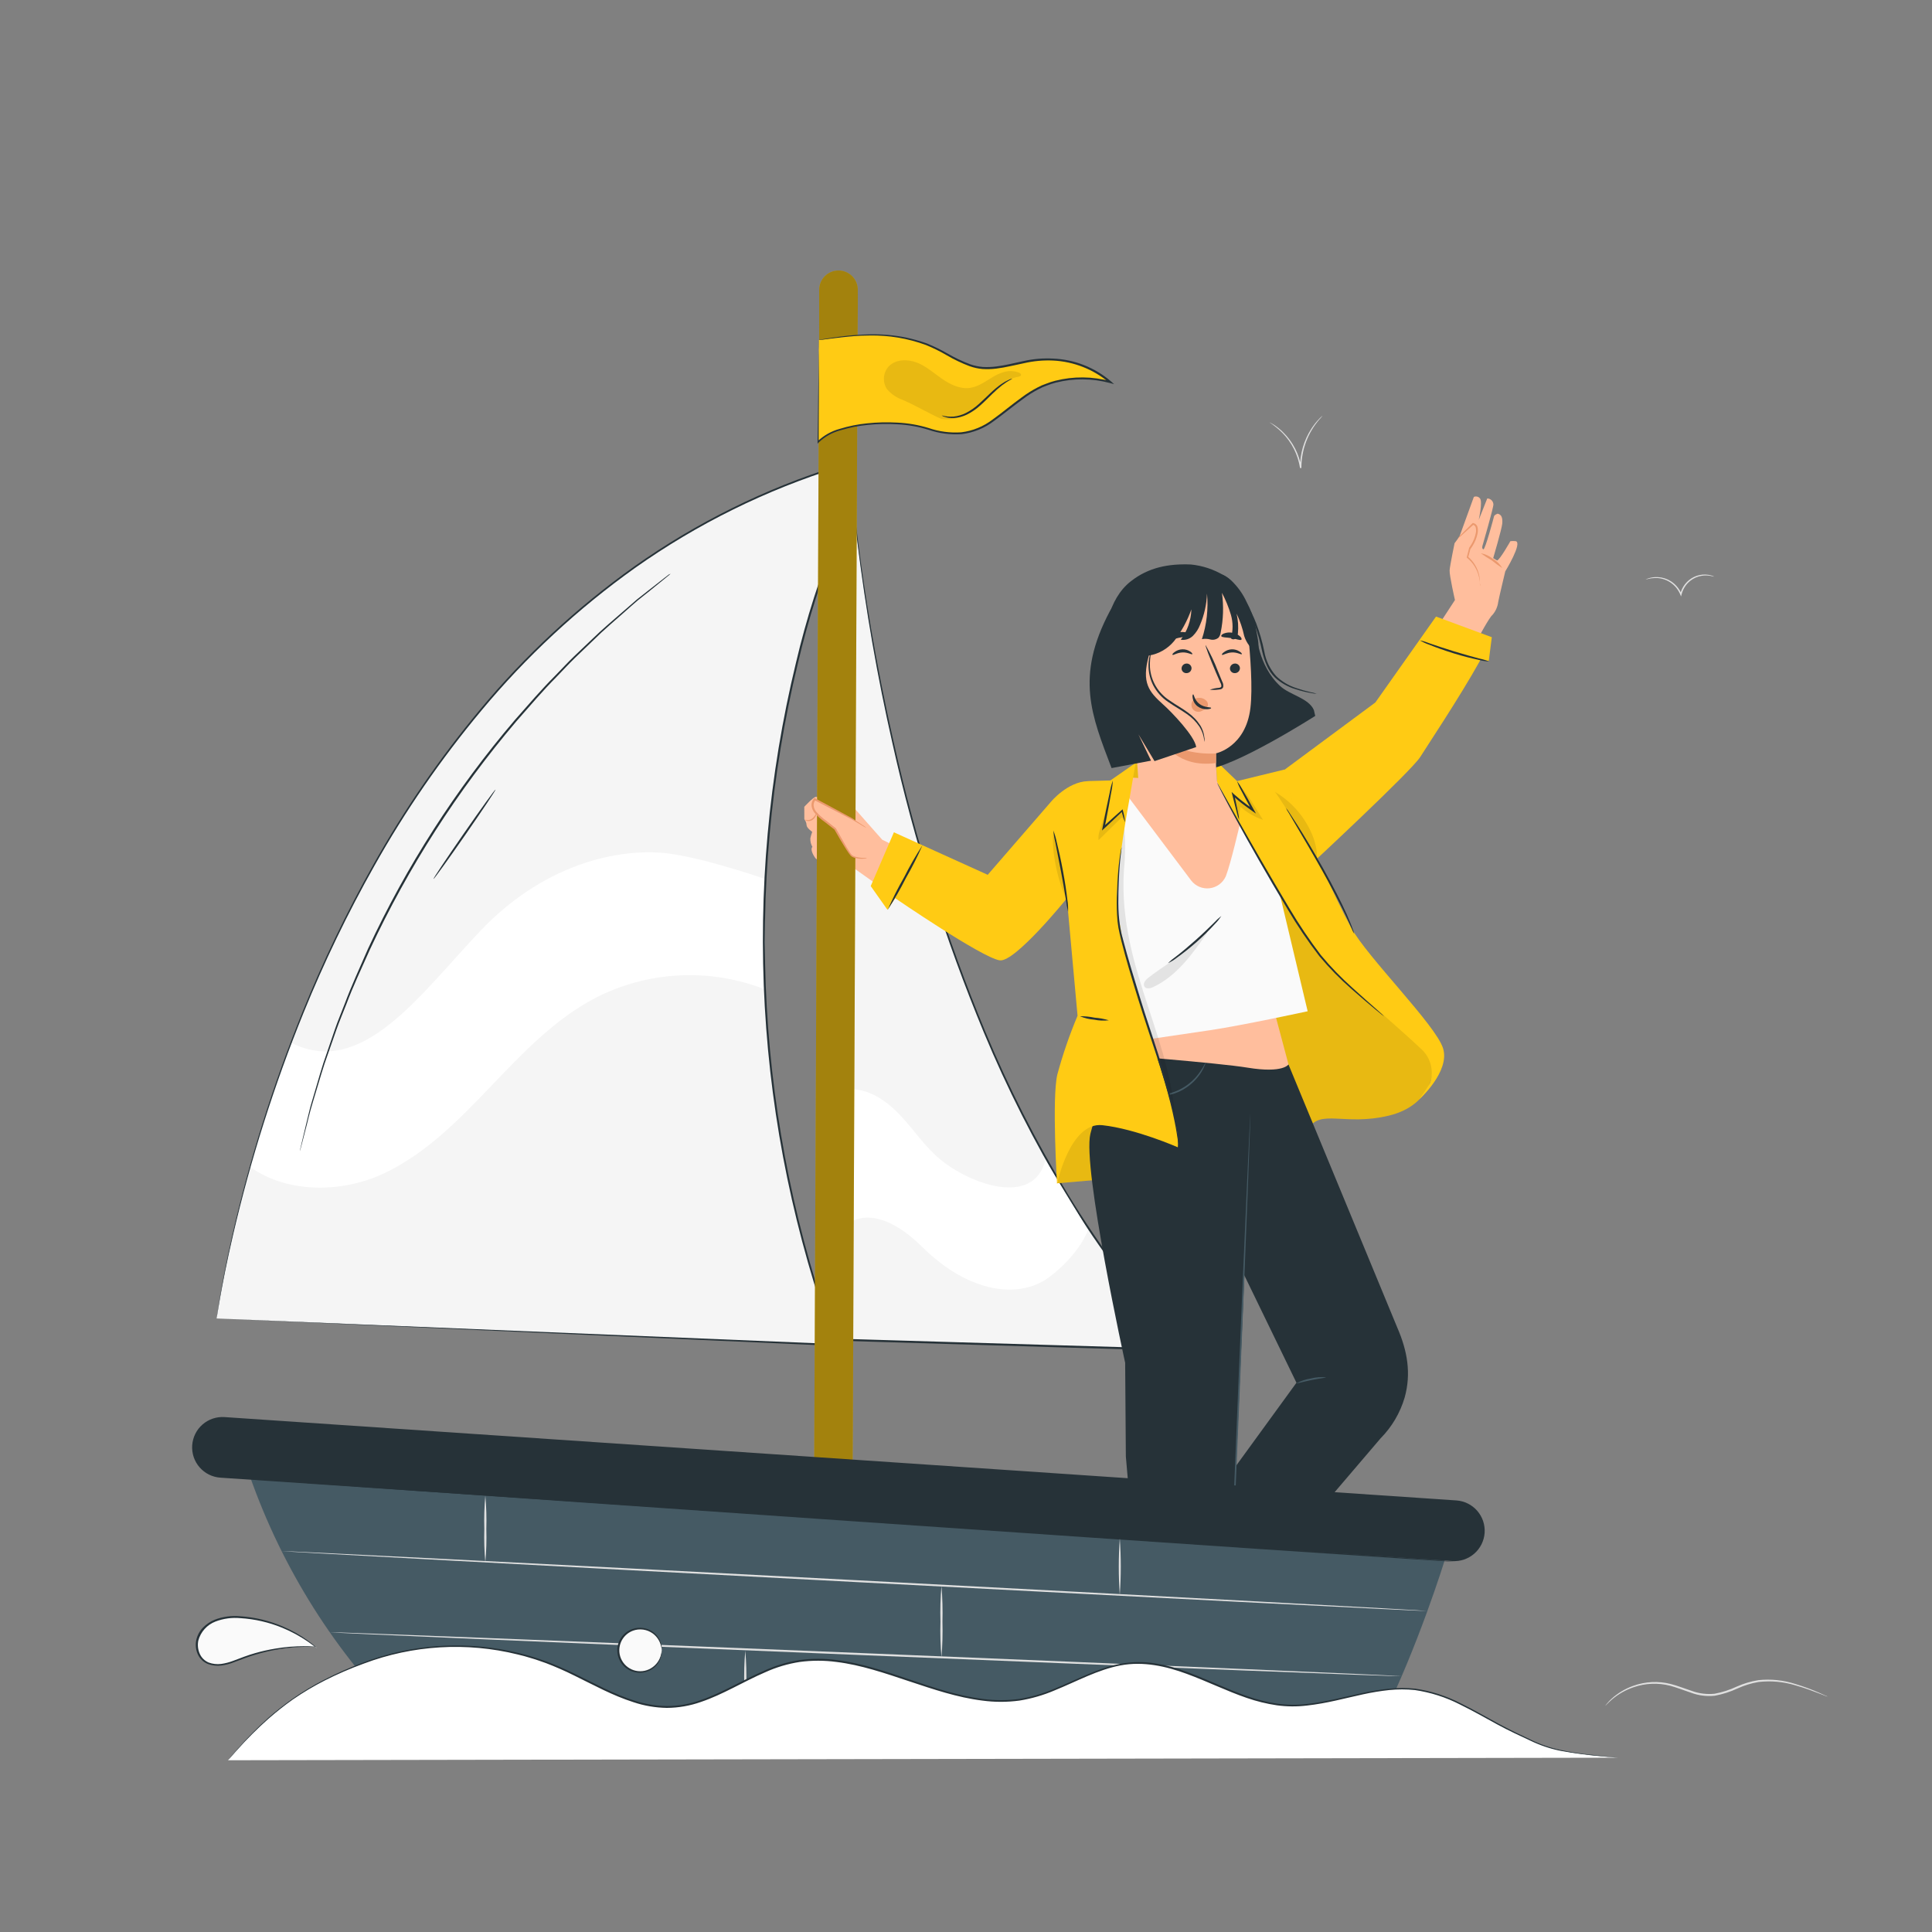 <svg width="188" height="188" viewBox="0 0 188 188" fill="none" xmlns="http://www.w3.org/2000/svg">
<rect x="0" y="0" width="188" height="188" fill="#808080" stroke="none"/>
<path d="M177.848 165.094C177.772 165.079 177.697 165.055 177.626 165.023L177.002 164.782C176.461 164.575 175.679 164.267 174.682 163.989C173.527 163.64 172.312 163.533 171.114 163.673C170.413 163.792 169.731 164.002 169.084 164.297C168.377 164.627 167.632 164.866 166.865 165.008C166.081 165.092 165.288 164.991 164.549 164.714C163.835 164.481 163.169 164.207 162.511 164.034C161.342 163.735 160.11 163.786 158.969 164.18C158.197 164.441 157.481 164.845 156.86 165.372C156.424 165.748 156.224 166.004 156.206 165.989C156.248 165.922 156.296 165.859 156.348 165.801C156.491 165.627 156.646 165.464 156.811 165.312C157.425 164.756 158.143 164.326 158.924 164.049C160.089 163.625 161.354 163.56 162.556 163.861C163.233 164.03 163.902 164.305 164.609 164.534C165.321 164.796 166.084 164.892 166.839 164.816C167.589 164.676 168.318 164.441 169.008 164.117C169.672 163.82 170.371 163.612 171.088 163.496C172.311 163.363 173.549 163.491 174.72 163.872C175.507 164.11 176.279 164.395 177.032 164.726L177.641 165C177.714 165.022 177.784 165.053 177.848 165.094Z" fill="#E0E0E0"/>
<path d="M166.812 56.118C166.812 56.118 166.7 56.088 166.493 56.047C166.205 55.989 165.91 55.981 165.62 56.024C165.193 56.085 164.789 56.262 164.455 56.535C164.047 56.872 163.758 57.331 163.631 57.844L163.579 58.039L163.504 57.855C163.324 57.411 163.024 57.025 162.637 56.742C162.251 56.458 161.793 56.288 161.315 56.25C160.915 56.229 160.514 56.28 160.131 56.4C160.224 56.342 160.326 56.297 160.432 56.268C160.719 56.18 161.019 56.143 161.319 56.159C161.769 56.178 162.206 56.316 162.586 56.558C163.054 56.857 163.417 57.293 163.628 57.806H163.504C163.634 57.264 163.941 56.782 164.376 56.434C164.671 56.198 165.017 56.035 165.387 55.958C165.757 55.88 166.139 55.892 166.504 55.99C166.614 56.013 166.718 56.057 166.812 56.118Z" fill="#E0E0E0"/>
<path d="M128.69 40.465C128.601 40.583 128.504 40.695 128.4 40.8C127.266 42.102 126.639 43.769 126.637 45.496V45.545H126.505C126.306 44.249 125.703 43.05 124.783 42.116C124.398 41.736 123.977 41.394 123.527 41.093C123.563 41.105 123.597 41.121 123.629 41.142C123.726 41.191 123.82 41.245 123.911 41.304C124.251 41.519 124.566 41.772 124.851 42.056C125.807 42.991 126.434 44.212 126.637 45.534H126.505V45.496C126.497 44.151 126.882 42.834 127.614 41.706C127.833 41.366 128.085 41.049 128.366 40.758C128.464 40.653 128.551 40.582 128.603 40.529C128.656 40.476 128.686 40.461 128.69 40.465Z" fill="#E0E0E0"/>
<path d="M82.746 45.695C82.746 45.695 85.991 100.719 115.316 131.371L81.318 130.352L82.746 45.695Z" fill="#F5F5F5"/>
<path d="M82.746 45.695C82.746 46.639 82.175 82.081 81.412 130.355L81.321 130.258L102.61 130.893L115.315 131.269L115.244 131.435C110.877 126.776 107.012 121.672 103.712 116.207C100.662 111.165 97.995 105.901 95.733 100.46C91.948 91.337 88.967 81.901 86.826 72.26C85.373 65.843 84.244 59.358 83.442 52.828C83.164 50.527 82.991 48.741 82.889 47.534C82.837 46.928 82.806 46.466 82.788 46.154C82.788 46.004 82.788 45.887 82.765 45.808V45.688C82.765 45.808 82.825 46.353 82.931 47.53C83.036 48.707 83.224 50.538 83.513 52.821C84.104 57.411 85.108 64.07 86.969 72.23C89.12 81.857 92.101 91.28 95.88 100.392C98.146 105.822 100.814 111.076 103.863 116.109C107.157 121.561 111.014 126.652 115.372 131.299L115.534 131.468H115.3L102.595 131.092L81.302 130.453H81.216V130.359C82.092 82.081 82.72 46.624 82.746 45.695Z" fill="#263238"/>
<path d="M101.727 112.886C100.572 117.485 94.383 115.229 91.454 112.789C90.018 111.589 88.969 109.999 87.694 108.626C86.42 107.254 84.784 106.04 82.912 105.994L82.739 118.959C82.739 118.959 85.262 116.902 89.766 121.362C94.271 125.821 99.219 126.49 102.174 124.219C105.13 121.948 105.874 119.685 105.874 119.685L101.727 112.886Z" fill="white"/>
<path d="M21.075 128.299C21.075 128.299 29.832 61.495 81.569 45.38L81.528 51.993C81.528 51.993 65.469 87.68 81.317 130.871L21.075 128.299Z" fill="#F5F5F5"/>
<path d="M48.222 76.828C48.267 76.858 46.947 78.832 45.278 81.239C43.608 83.645 42.221 85.57 42.176 85.54C42.131 85.51 43.451 83.532 45.12 81.126C46.789 78.719 48.177 76.798 48.222 76.828Z" fill="#263238"/>
<path d="M24.335 113.552C27.986 116.161 33.317 116.094 37.374 114.176C41.431 112.259 44.65 108.972 47.748 105.727C50.846 102.483 54.001 99.151 57.987 97.079C60.471 95.814 63.191 95.079 65.975 94.922C68.758 94.765 71.544 95.188 74.155 96.166L74.425 96.297C74.425 96.297 74.425 86.811 74.486 85.544C74.486 85.544 68.977 83.615 65.259 83.081C61.074 82.479 53.437 83.532 46.725 90.601C40.849 96.797 35.197 104.998 28.302 101.452C26.843 105.686 25.497 109.736 24.335 113.552Z" fill="white"/>
<path d="M21.075 128.299L81.321 130.788L81.239 130.897C73.437 109.621 72.121 86.509 77.456 64.484C78.46 60.21 79.796 56.021 81.453 51.956V51.993C81.468 49.757 81.482 47.553 81.494 45.38L81.622 45.47C74.537 47.678 67.843 50.986 61.784 55.272C56.222 59.236 51.196 63.904 46.831 69.158C42.909 73.859 39.428 78.912 36.431 84.25C33.833 88.862 31.533 93.634 29.542 98.538C26.683 105.569 24.384 112.814 22.669 120.207C22.064 122.805 21.676 124.836 21.428 126.223C21.312 126.911 21.221 127.434 21.161 127.791C21.101 128.148 21.075 128.321 21.075 128.321C21.075 128.321 21.093 128.141 21.142 127.787C21.191 127.434 21.274 126.908 21.39 126.219C21.627 124.84 22.007 122.809 22.601 120.203C24.291 112.798 26.571 105.541 29.422 98.501C31.408 93.589 33.705 88.809 36.299 84.19C39.295 78.839 42.776 73.774 46.699 69.06C51.073 63.798 56.108 59.122 61.679 55.148C67.744 50.852 74.446 47.534 81.539 45.316L81.667 45.278V45.41C81.652 47.583 81.638 49.789 81.626 52.027V52.046C79.974 56.1 78.643 60.278 77.644 64.54C72.32 86.531 73.629 109.605 81.404 130.852L81.445 130.968H81.321L21.075 128.299Z" fill="#263238"/>
<path d="M65.259 55.828L65.127 55.945L64.728 56.272L63.187 57.524L62.059 58.423C61.657 58.761 61.235 59.145 60.773 59.551C59.863 60.367 58.788 61.254 57.697 62.341L55.953 64.014C55.347 64.601 54.761 65.247 54.129 65.894C52.854 67.176 51.599 68.65 50.256 70.18C44.529 76.918 39.731 84.393 35.991 92.406C35.16 94.263 34.34 96.015 33.705 97.711C33.378 98.557 33.032 99.362 32.753 100.151C32.475 100.941 32.212 101.708 31.956 102.434C31.422 103.881 31.061 105.227 30.7 106.393C30.527 106.98 30.355 107.521 30.215 108.029C30.076 108.536 29.967 108.999 29.862 109.42C29.648 110.243 29.486 110.89 29.366 111.337L29.234 111.837C29.2 111.95 29.181 112.007 29.181 112.007C29.181 112.007 29.181 111.946 29.212 111.834C29.242 111.721 29.279 111.544 29.328 111.33C29.437 110.879 29.591 110.232 29.787 109.401C29.888 108.98 30.001 108.514 30.125 108.006C30.249 107.498 30.426 106.953 30.595 106.363C30.949 105.19 31.302 103.84 31.828 102.389C32.077 101.659 32.34 100.885 32.611 100.099C32.881 99.313 33.231 98.501 33.554 97.651C34.186 95.951 34.998 94.192 35.81 92.327C39.54 84.292 44.347 76.802 50.098 70.064C51.452 68.534 52.712 67.056 53.994 65.781C54.629 65.135 55.219 64.484 55.828 63.901L57.581 62.232C58.682 61.153 59.765 60.269 60.683 59.461C61.149 59.062 61.574 58.682 61.98 58.333L63.108 57.445L64.672 56.223L65.078 55.911C65.136 55.88 65.197 55.852 65.259 55.828Z" fill="#263238"/>
<path d="M78.264 78.509C78.264 78.509 79.133 77.561 79.392 77.539C79.652 77.516 82.363 78.328 82.363 78.328C82.676 78.387 82.969 78.525 83.213 78.731C83.457 79.016 85.845 81.709 85.845 81.709L87.559 82.555L85.984 86.533L83.164 84.532C83.164 84.532 79.682 83.908 79.381 83.543C79.08 83.179 78.832 82.592 79.058 82.415C78.907 82.159 78.837 81.863 78.855 81.566C78.903 81.357 78.963 81.151 79.035 80.949C79.035 80.949 78.509 80.573 78.49 80.314C78.485 80.173 78.45 80.034 78.388 79.907L78.268 79.708L78.264 78.509Z" fill="#FFBE9D"/>
<path d="M79.475 79.076C79.475 79.076 79.475 79.171 79.426 79.302C79.363 79.482 79.249 79.64 79.099 79.757C79.022 79.817 78.932 79.859 78.837 79.881C78.741 79.903 78.642 79.905 78.546 79.885C78.4 79.847 78.34 79.768 78.351 79.757C78.362 79.746 78.434 79.787 78.561 79.799C78.728 79.809 78.892 79.758 79.024 79.656C79.154 79.552 79.264 79.424 79.347 79.28C79.415 79.148 79.46 79.069 79.475 79.076Z" fill="#EB996E"/>
<path d="M84.386 80.562L79.336 77.768C79.336 77.768 78.813 78.321 79.531 79.084C80.09 79.641 80.7 80.144 81.351 80.588L82.746 83.081L84.386 80.562Z" fill="#FFBE9D"/>
<path d="M118.406 76.057H122.012L125.223 75.279C125.223 75.279 127.182 84.205 128.111 87.612C129.04 91.018 139.049 102.276 139.357 103.092C139.665 103.908 139.462 107.529 135.127 108.563C130.792 109.597 128.419 107.841 127.284 109.905C126.666 111.048 125.977 112.151 125.219 113.206L102.859 115.146L105.919 98.839L107.047 78.479L110.879 73.734L118.406 76.057Z" fill="#FFCB14"/>
<g opacity="0.3">
<path opacity="0.3" d="M118.406 76.057H122.012L125.223 75.279C125.223 75.279 127.182 84.205 128.111 87.612C129.04 91.018 139.049 102.276 139.357 103.092C139.665 103.908 139.462 107.529 135.127 108.563C130.792 109.597 128.419 107.841 127.284 109.905C126.666 111.048 125.977 112.151 125.219 113.206L102.859 115.146L105.919 98.839L107.047 78.479L110.879 73.734L118.406 76.057Z" fill="black"/>
</g>
<path d="M143.418 48.354L142.015 52.219L141.541 52.862C141.541 52.862 141.094 55.02 141.06 55.494C141.026 55.968 141.579 58.389 141.579 58.389L140.192 60.513L143.884 62.017C143.884 62.017 144.929 60.07 145.215 59.852C145.531 59.493 145.731 59.047 145.79 58.573C145.865 58.145 146.475 55.599 146.475 55.599C146.475 55.599 148.178 52.817 147.494 52.659C147.321 52.639 147.147 52.639 146.975 52.659C146.975 52.659 145.944 54.494 145.678 54.539L145.302 54.309C145.302 54.309 146.132 51.489 146.181 50.959C146.23 50.429 146.132 50.057 145.723 49.985C145.723 49.985 145.414 50.102 145.384 50.237C145.354 50.373 144.516 53.52 144.343 53.456C144.17 53.392 144.256 53.11 144.256 53.11C144.256 53.11 145.365 49.294 145.32 49.072C145.312 48.919 145.245 48.775 145.134 48.669C145.023 48.564 144.876 48.505 144.722 48.504L143.891 50.595C143.891 50.595 144.294 48.827 144.016 48.504C143.947 48.416 143.851 48.353 143.743 48.326C143.634 48.298 143.52 48.308 143.418 48.354Z" fill="#FFBE9D"/>
<path d="M144.034 56.983C144.001 56.983 144.034 56.652 143.914 56.122C143.747 55.409 143.351 54.771 142.786 54.306L142.733 54.268V54.208C142.805 53.93 142.876 53.633 142.955 53.332V53.313C143.027 53.217 143.094 53.116 143.155 53.012C143.372 52.667 143.525 52.284 143.606 51.884C143.645 51.711 143.645 51.531 143.606 51.358C143.592 51.288 143.56 51.223 143.511 51.172C143.462 51.12 143.4 51.083 143.331 51.065L143.395 51.042C142.94 51.459 142.56 51.794 142.29 52.038C142.156 52.171 142.009 52.288 141.85 52.388C141.959 52.234 142.085 52.093 142.226 51.967C142.474 51.711 142.839 51.35 143.279 50.922L143.309 50.895H143.343C143.447 50.914 143.544 50.962 143.622 51.035C143.699 51.108 143.754 51.202 143.779 51.305C143.822 51.506 143.822 51.714 143.779 51.914C143.694 52.333 143.535 52.733 143.309 53.095C143.244 53.206 143.172 53.312 143.094 53.415V53.381C143.015 53.681 142.94 53.975 142.865 54.253L142.831 54.155C143.424 54.65 143.824 55.339 143.959 56.099C143.997 56.315 144.009 56.535 143.997 56.754C144.057 56.904 144.046 56.987 144.034 56.983Z" fill="#EB996E"/>
<path d="M144.094 53.836C144.524 53.915 144.927 54.1 145.268 54.373C145.645 54.594 145.96 54.905 146.185 55.279C145.828 55.047 145.485 54.796 145.155 54.528C144.789 54.316 144.435 54.085 144.094 53.836Z" fill="#EB996E"/>
<path d="M119.696 154.818L115.274 159.33C115.274 159.33 118.376 165.346 117.643 166.252L108.581 157.98L115.184 150.667L119.696 154.818Z" fill="#FFCB14"/>
<g opacity="0.3">
<path opacity="0.3" d="M119.696 154.818L115.274 159.33C115.274 159.33 118.376 165.346 117.643 166.252L108.581 157.98L115.184 150.667L119.696 154.818Z" fill="black"/>
</g>
<path d="M112.83 156.386C112.719 156.332 112.592 156.322 112.474 156.357C112.356 156.391 112.255 156.469 112.191 156.574C112.135 156.684 112.122 156.81 112.156 156.929C112.189 157.047 112.266 157.149 112.371 157.213C112.49 157.269 112.625 157.279 112.75 157.24C112.875 157.202 112.981 157.119 113.048 157.006C113.096 156.887 113.096 156.754 113.048 156.634C112.999 156.515 112.906 156.419 112.789 156.367" fill="#E0E0E0"/>
<g opacity="0.6">
<path opacity="0.6" d="M108.581 157.995L109.277 157.285L117.688 165.47C117.688 165.47 117.932 166.012 117.628 166.256L108.581 157.995Z" fill="white"/>
</g>
<path d="M115.462 159.424C115.421 159.465 115.184 159.285 114.834 159.229C114.484 159.172 114.202 159.251 114.176 159.198C114.15 159.146 114.451 158.946 114.872 159.022C115.293 159.097 115.511 159.386 115.462 159.424Z" fill="#263238"/>
<path d="M116.056 160.68C116.026 160.732 115.767 160.631 115.447 160.68C115.127 160.729 114.902 160.89 114.857 160.849C114.812 160.808 115.015 160.529 115.417 160.473C115.819 160.417 116.094 160.635 116.056 160.68Z" fill="#263238"/>
<path d="M115.56 162.308C115.511 162.282 115.65 162.003 115.985 161.864C116.319 161.725 116.613 161.819 116.598 161.864C116.583 161.909 116.338 161.932 116.064 162.049C115.789 162.165 115.605 162.346 115.56 162.308Z" fill="#263238"/>
<path d="M116.357 158.296C116.301 158.319 116.154 158.07 115.891 157.86C115.627 157.649 115.357 157.552 115.368 157.484C115.379 157.416 115.71 157.439 116.019 157.691C116.327 157.943 116.41 158.266 116.357 158.296Z" fill="#263238"/>
<path d="M117.233 157.352C117.214 157.371 117.015 157.239 116.782 156.935C116.645 156.758 116.53 156.564 116.44 156.36C116.386 156.238 116.34 156.112 116.304 155.984C116.279 155.908 116.265 155.83 116.263 155.75C116.264 155.693 116.284 155.638 116.319 155.592C116.354 155.547 116.403 155.514 116.458 155.499C116.509 155.487 116.561 155.488 116.611 155.501C116.66 155.514 116.706 155.539 116.744 155.574C116.803 155.625 116.854 155.684 116.895 155.75C116.97 155.862 117.034 155.98 117.086 156.104C117.178 156.313 117.235 156.535 117.256 156.762C117.296 156.967 117.273 157.18 117.188 157.371C117.154 157.371 117.188 157.138 117.109 156.781C117.069 156.574 117.003 156.373 116.913 156.183C116.859 156.073 116.796 155.967 116.725 155.867C116.654 155.754 116.571 155.679 116.507 155.698C116.443 155.717 116.477 155.698 116.473 155.758C116.474 155.815 116.483 155.872 116.5 155.927C116.534 156.055 116.575 156.172 116.616 156.284C116.693 156.482 116.789 156.673 116.902 156.852C117.023 157.011 117.134 157.178 117.233 157.352Z" fill="#263238"/>
<path d="M117.116 157.364C117.094 157.364 117.15 157.115 117.398 156.815C117.544 156.641 117.717 156.493 117.91 156.375C118.029 156.307 118.155 156.25 118.286 156.205C118.364 156.168 118.451 156.151 118.538 156.157C118.625 156.163 118.709 156.191 118.782 156.239C118.822 156.277 118.851 156.325 118.864 156.379C118.877 156.432 118.875 156.488 118.857 156.54C118.832 156.614 118.797 156.683 118.752 156.747C118.676 156.864 118.582 156.968 118.474 157.055C118.295 157.202 118.081 157.302 117.853 157.345C117.477 157.42 117.229 157.303 117.24 157.285C117.435 157.271 117.629 157.243 117.819 157.202C118.015 157.143 118.196 157.043 118.35 156.909C118.44 156.83 118.518 156.739 118.583 156.638C118.654 156.529 118.688 156.42 118.643 156.393C118.597 156.372 118.547 156.361 118.496 156.361C118.446 156.361 118.396 156.372 118.35 156.393C118.234 156.43 118.121 156.477 118.015 156.536C117.829 156.636 117.659 156.763 117.511 156.912C117.252 157.168 117.146 157.379 117.116 157.364Z" fill="#263238"/>
<path d="M118.542 155.728L118.508 162.045C118.508 162.045 124.919 164.203 125.024 165.372L112.774 165.748L112.424 155.897L118.542 155.728Z" fill="#FFCB14"/>
<path d="M114.702 161.631C114.586 161.671 114.488 161.752 114.427 161.86C114.367 161.967 114.348 162.094 114.375 162.214C114.41 162.332 114.488 162.432 114.595 162.494C114.701 162.556 114.827 162.574 114.947 162.545C115.071 162.502 115.174 162.415 115.238 162.3C115.302 162.186 115.321 162.052 115.293 161.924C115.243 161.805 115.149 161.71 115.031 161.659C114.912 161.607 114.779 161.602 114.657 161.646" fill="#E0E0E0"/>
<g opacity="0.6">
<path opacity="0.6" d="M112.774 165.745V164.752H124.52C124.52 164.752 125.073 164.974 125.02 165.361L112.774 165.745Z" fill="white"/>
</g>
<path d="M118.703 161.977C118.703 162.037 118.406 162.075 118.117 162.274C117.827 162.473 117.68 162.733 117.624 162.71C117.568 162.688 117.647 162.334 118 162.105C118.353 161.876 118.714 161.924 118.703 161.977Z" fill="#263238"/>
<path d="M120.004 162.47C120.004 162.53 119.764 162.639 119.568 162.898C119.373 163.158 119.324 163.425 119.263 163.425C119.203 163.425 119.154 163.086 119.406 162.77C119.658 162.455 120.004 162.432 120.004 162.47Z" fill="#263238"/>
<path d="M120.783 163.985C120.73 163.985 120.636 163.703 120.783 163.372C120.929 163.041 121.204 162.902 121.23 162.951C121.256 163 121.087 163.18 120.974 163.455C120.862 163.729 120.843 163.977 120.783 163.985Z" fill="#263238"/>
<path d="M118.553 160.552C118.53 160.608 118.252 160.552 117.914 160.552C117.575 160.552 117.316 160.699 117.286 160.65C117.256 160.601 117.5 160.379 117.895 160.345C118.29 160.311 118.579 160.488 118.553 160.552Z" fill="#263238"/>
<path d="M118.538 159.262C118.336 159.318 118.123 159.318 117.921 159.262C117.567 159.21 117.226 159.09 116.917 158.909C116.845 158.874 116.78 158.827 116.725 158.77C116.686 158.728 116.66 158.675 116.653 158.618C116.647 158.561 116.659 158.503 116.688 158.454C116.717 158.411 116.755 158.375 116.8 158.35C116.845 158.324 116.896 158.31 116.947 158.307C117.025 158.305 117.102 158.314 117.177 158.334C117.305 158.363 117.431 158.403 117.553 158.454C117.763 158.54 117.959 158.659 118.132 158.807C118.421 159.059 118.526 159.281 118.508 159.292C118.489 159.304 118.338 159.131 118.041 158.916C117.87 158.795 117.682 158.696 117.485 158.623C117.37 158.58 117.252 158.547 117.131 158.525C117 158.495 116.891 158.499 116.857 158.555C116.823 158.612 116.857 158.589 116.857 158.623C116.898 158.664 116.945 158.699 116.996 158.725C117.103 158.79 117.213 158.849 117.327 158.901C117.521 158.99 117.722 159.061 117.929 159.112C118.135 159.146 118.339 159.197 118.538 159.262Z" fill="#263238"/>
<path d="M118.459 159.349C118.34 159.177 118.278 158.971 118.282 158.762C118.263 158.536 118.283 158.308 118.342 158.089C118.38 157.96 118.429 157.834 118.489 157.713C118.519 157.632 118.57 157.561 118.635 157.505C118.701 157.449 118.78 157.411 118.865 157.394C118.919 157.393 118.972 157.408 119.018 157.437C119.064 157.465 119.101 157.507 119.124 157.555C119.158 157.627 119.182 157.703 119.196 157.781C119.216 157.918 119.216 158.057 119.196 158.195C119.168 158.424 119.086 158.643 118.955 158.834C118.726 159.161 118.477 159.24 118.47 159.21C118.6 159.064 118.72 158.91 118.827 158.747C118.929 158.57 118.989 158.372 119.004 158.168C119.014 158.049 119.008 157.929 118.985 157.811C118.959 157.683 118.91 157.578 118.861 157.593C118.812 157.608 118.699 157.694 118.65 157.8C118.593 157.908 118.546 158.021 118.508 158.138C118.447 158.338 118.414 158.546 118.41 158.755C118.44 159.119 118.493 159.341 118.459 159.349Z" fill="#263238"/>
<path d="M125.381 103.584L135.969 129.19C136.951 131.446 137.338 133.649 136.687 135.984C136.249 137.481 135.446 138.846 134.349 139.955L118.816 158.153L114.124 151.096L126.156 134.552L120.042 121.952L121.41 103.588L125.381 103.584Z" fill="#263238"/>
<path d="M119.515 160.371L121.734 109.183V103.641L109.638 102.197C109.638 102.197 106.893 107.062 106.103 110.337C105.314 113.612 109.487 132.608 109.487 132.608L109.555 141.726L111.183 160.526L119.515 160.371Z" fill="#263238"/>
<path d="M119.515 160.371C119.474 160.371 119.921 148.715 120.519 134.356C121.117 119.997 121.647 108.341 121.677 108.344C121.707 108.348 121.275 120 120.677 134.36C120.079 148.719 119.568 160.371 119.515 160.371Z" fill="#455A64"/>
<path d="M117.312 103.419C117.299 103.509 117.271 103.597 117.229 103.678C117.136 103.908 117.023 104.13 116.891 104.34C116.451 105.037 115.847 105.615 115.131 106.024C114.413 106.431 113.606 106.653 112.781 106.671C112.53 106.678 112.278 106.661 112.029 106.622C111.937 106.617 111.847 106.595 111.762 106.558C111.762 106.532 112.138 106.596 112.762 106.558C113.564 106.514 114.344 106.285 115.041 105.889C115.739 105.493 116.336 104.941 116.786 104.276C117.143 103.776 117.282 103.4 117.312 103.419Z" fill="#455A64"/>
<path d="M129.032 134.029C129.032 134.074 128.381 134.134 127.592 134.296C126.802 134.458 126.178 134.649 126.159 134.604C126.596 134.369 127.071 134.212 127.562 134.138C128.042 134.016 128.539 133.979 129.032 134.029Z" fill="#455A64"/>
<path d="M118.339 74.049L118.406 76.057C118.406 76.057 121.685 82.54 122.809 84.262C124.415 86.721 126.276 89.969 128.382 92.91C129.393 94.331 135.853 99.753 138.319 102.095C138.754 102.497 139.066 103.015 139.218 103.587C139.371 104.16 139.358 104.764 139.18 105.329C139.116 105.524 138.214 106.833 138.105 106.98C138.105 106.98 141.113 104.28 140.425 102.02C139.737 99.76 133.01 93.113 131.472 90.259C129.829 87.209 127.776 82.434 126.723 80.411C125.671 78.388 125.005 74.88 125.005 74.88L120.377 76.008L118.339 74.049Z" fill="#FFCB14"/>
<path d="M124.385 87.303C124.212 87.533 122.975 94.549 122.975 94.549L125.381 103.573C125.381 103.573 124.892 104.464 121.403 103.893C118.56 103.423 107.901 102.599 107.901 102.599L107.303 88.311L110.232 75.678L118.406 76.031L124.385 87.303Z" fill="#FFBE9D"/>
<path d="M109.792 77.543L115.902 85.668C116.111 85.942 116.387 86.158 116.705 86.292C117.022 86.427 117.369 86.475 117.712 86.434C118.054 86.392 118.379 86.262 118.656 86.056C118.932 85.85 119.149 85.574 119.286 85.258C119.294 85.241 119.3 85.224 119.305 85.205C119.76 84.025 120.628 80.295 120.628 80.295L124.546 87.063L127.246 98.403C127.246 98.403 120.937 99.775 117.741 100.249L108.446 101.618L107.265 88.405L108.856 80.795L109.792 77.543Z" fill="#FAFAFA"/>
<path d="M124.892 74.978L133.833 68.357L139.737 59.998L145.166 62.006L144.869 64.319L144.064 64.21C142.008 67.909 138.725 72.809 138.21 73.647C137.375 75.004 127.498 84.175 127.498 84.175L124.892 74.978Z" fill="#FFCB14"/>
<g opacity="0.3">
<path opacity="0.3" d="M109.393 80.359C109.522 81.8 109.513 83.251 109.367 84.69C108.754 94.444 114.567 101.648 114.394 110.593C112.356 106.047 109.882 101.791 108.408 97.038C106.712 91.542 107.062 85.617 109.393 80.359Z" fill="black"/>
</g>
<path d="M106.002 76.001L108.051 75.945L110.503 74.237L109.867 77.975C109.867 77.975 108.739 83.991 108.705 87.108C108.638 93.752 115.06 107.701 114.612 111.642C114.612 111.642 110.555 109.852 107.273 109.491C104.126 109.145 102.859 115.206 102.859 115.206C102.859 115.206 102.347 106.893 102.885 104.566C103.412 102.616 104.07 100.704 104.855 98.843L103.87 88.025C103.941 88.841 103.78 87.458 103.78 87.458C103.78 87.458 98.779 93.647 97.29 93.451C95.602 93.225 87.112 87.405 87.112 87.405L86.36 88.533L84.728 86.224L86.984 80.99L96.113 85.126L102.272 78.016C102.272 78.016 103.866 76.08 105.848 76.012" fill="#FFCB14"/>
<path d="M102.501 80.814C102.64 81.18 102.749 81.558 102.828 81.942C103.005 82.648 103.227 83.63 103.43 84.724C103.633 85.818 103.783 86.818 103.862 87.544C103.925 87.933 103.949 88.327 103.934 88.721C103.838 88.34 103.768 87.953 103.723 87.563C103.61 86.845 103.445 85.852 103.238 84.762L102.693 81.968C102.597 81.589 102.533 81.203 102.501 80.814Z" fill="#263238"/>
<g opacity="0.3">
<path opacity="0.3" d="M126.93 79.791C127.663 80.919 128.223 82.269 128.145 83.626C128.145 83.626 124.761 77.9 124.065 77.057C125.218 77.736 126.198 78.671 126.93 79.791Z" fill="black"/>
</g>
<path d="M125.136 78.633C125.259 78.77 125.369 78.918 125.464 79.077C125.659 79.37 125.937 79.799 126.276 80.332C126.949 81.4 127.851 82.889 128.791 84.574C129.731 86.258 130.525 87.811 131.047 88.969C131.295 89.548 131.498 90.018 131.611 90.353C131.684 90.521 131.74 90.696 131.777 90.875C131.681 90.72 131.602 90.555 131.54 90.383C131.404 90.056 131.186 89.597 130.919 89.025C130.378 87.897 129.573 86.345 128.633 84.668C127.693 82.991 126.81 81.487 126.167 80.404L125.415 79.118C125.307 78.965 125.214 78.803 125.136 78.633Z" fill="#263238"/>
<path d="M108.288 75.952C108.264 76.358 108.208 76.761 108.122 77.159C107.995 77.911 107.807 78.922 107.585 80.05L107.483 80.566L107.322 80.475C108.032 79.825 108.671 79.249 109.153 78.828L109.239 78.753L109.266 78.862C109.372 79.241 109.446 79.629 109.487 80.02C109.339 79.655 109.221 79.277 109.134 78.892L109.243 78.926C108.784 79.37 108.16 79.956 107.453 80.614L107.235 80.814L107.292 80.524L107.393 80.009C107.611 78.881 107.822 77.866 107.983 77.129C108.052 76.729 108.154 76.335 108.288 75.952Z" fill="#263238"/>
<path d="M120.376 76.012C120.566 76.256 120.733 76.516 120.876 76.79C121.17 77.287 121.572 77.986 122.004 78.791L122.215 79.167L121.865 78.922C121.64 78.764 121.403 78.591 121.166 78.415C120.74 78.104 120.333 77.767 119.948 77.407L120.098 77.321C120.26 78.043 120.391 78.663 120.474 79.099C120.537 79.327 120.572 79.562 120.579 79.799C120.485 79.582 120.413 79.357 120.365 79.125C120.249 78.693 120.094 78.08 119.918 77.362L119.846 77.065L120.068 77.275C120.455 77.623 120.859 77.951 121.279 78.257L121.974 78.768L121.835 78.892C121.392 78.084 121.012 77.37 120.745 76.858C120.595 76.589 120.471 76.305 120.376 76.012Z" fill="#263238"/>
<path d="M118.44 76.174C118.496 76.252 118.546 76.334 118.59 76.418L118.993 77.136L120.467 79.768C121.719 81.994 123.475 85.055 125.471 88.394C126.404 89.966 127.426 91.484 128.532 92.94C129.484 94.086 130.52 95.16 131.63 96.154C132.57 97.016 133.348 97.692 133.886 98.166L134.499 98.715C134.571 98.778 134.639 98.846 134.702 98.918C134.622 98.866 134.545 98.808 134.473 98.745L133.837 98.226C133.284 97.771 132.491 97.098 131.536 96.256C130.404 95.271 129.352 94.199 128.389 93.049C127.269 91.595 126.24 90.075 125.306 88.495C123.298 85.153 121.564 82.081 120.346 79.847C119.733 78.719 119.252 77.809 118.925 77.178C118.771 76.869 118.651 76.625 118.549 76.426C118.504 76.346 118.468 76.261 118.44 76.174Z" fill="#263238"/>
<g opacity="0.3">
<path opacity="0.3" d="M122.027 78.892C121.591 78.016 121.057 77.355 120.621 76.478L120.512 76.257C121.388 77.238 122.147 78.584 122.899 79.776C122.089 79.502 121.34 79.072 120.696 78.509C120.63 78.904 120.587 79.304 120.568 79.704C120.399 78.953 120.222 78.163 120.053 77.418C120.068 77.418 121.361 78.486 122.027 78.892Z" fill="black"/>
</g>
<g opacity="0.3">
<path opacity="0.3" d="M109.495 80.016L109.157 79.535L106.901 81.75C106.861 81.448 106.896 81.141 107.002 80.855C107.243 79.987 107.6 78.919 107.841 78.05C107.728 78.836 107.502 79.821 107.386 80.611C107.983 80.016 108.581 79.483 109.209 78.877L109.495 80.016Z" fill="black"/>
</g>
<g opacity="0.3">
<path opacity="0.3" d="M102.501 80.987C102.968 82.57 103.693 85.807 103.78 87.458C102.956 85.863 102.272 82.761 102.501 80.987Z" fill="black"/>
</g>
<path d="M109.142 82.434C109.141 82.537 109.131 82.638 109.112 82.739C109.085 82.938 109.048 83.228 109.01 83.607C108.939 84.359 108.86 85.454 108.833 86.807C108.807 88.161 108.788 89.785 109.303 91.507C109.751 93.24 110.337 95.124 110.939 97.106C111.54 99.087 112.191 100.948 112.729 102.659C113.266 104.37 113.721 105.927 114.03 107.247C114.283 108.289 114.48 109.345 114.62 110.409C114.676 110.785 114.691 111.082 114.71 111.281C114.721 111.382 114.721 111.484 114.71 111.586C114.683 111.487 114.665 111.386 114.658 111.285C114.624 111.089 114.597 110.796 114.53 110.42C114.417 109.668 114.206 108.596 113.879 107.28C113.552 105.964 113.097 104.419 112.541 102.716C111.984 101.012 111.349 99.144 110.736 97.162C110.123 95.181 109.555 93.297 109.115 91.552C109.01 91.116 108.905 90.691 108.83 90.27C108.759 89.86 108.715 89.445 108.698 89.029C108.657 88.228 108.664 87.484 108.698 86.807C108.736 85.446 108.841 84.352 108.935 83.596C108.984 83.22 109.033 82.931 109.07 82.731C109.088 82.631 109.112 82.532 109.142 82.434Z" fill="#263238"/>
<path d="M105.092 98.888C105.567 98.883 106.041 98.929 106.506 99.027C106.979 99.062 107.446 99.148 107.901 99.283C107.426 99.34 106.944 99.32 106.476 99.223C105.999 99.188 105.532 99.075 105.092 98.888Z" fill="#263238"/>
<path d="M89.766 82.246C89.288 83.337 88.751 84.402 88.157 85.435C87.621 86.499 87.028 87.534 86.378 88.533C86.855 87.444 87.391 86.382 87.984 85.352C88.52 84.284 89.115 83.248 89.766 82.246Z" fill="#263238"/>
<path d="M138.157 62.303C138.495 62.38 138.826 62.484 139.146 62.615C139.752 62.822 140.586 63.104 141.519 63.39C142.451 63.676 143.305 63.909 143.922 64.074C144.261 64.143 144.593 64.242 144.914 64.371C144.567 64.352 144.224 64.298 143.888 64.21C143.26 64.078 142.384 63.864 141.463 63.578C140.541 63.292 139.692 62.987 139.097 62.743C138.768 62.633 138.453 62.485 138.157 62.303Z" fill="#263238"/>
<path d="M113.646 93.729C113.89 93.492 114.153 93.275 114.432 93.079C114.924 92.703 115.597 92.143 116.312 91.507C117.026 90.872 117.65 90.27 118.094 89.83C118.326 89.578 118.577 89.344 118.846 89.131C118.663 89.418 118.449 89.684 118.207 89.924C117.098 91.138 115.864 92.232 114.526 93.188C114.255 93.403 113.96 93.585 113.646 93.729Z" fill="#263238"/>
<g opacity="0.3">
<path opacity="0.3" d="M111.672 95.2C112.965 94.135 115.564 92.725 117.312 90.721L117.485 90.74C116.049 92.812 114.511 94.974 112.221 96.049C111.935 96.185 111.533 96.271 111.364 96.004C111.194 95.737 111.431 95.399 111.672 95.2Z" fill="black"/>
</g>
<path d="M122.256 61.608C122.256 61.608 122.388 64.758 124.588 66.774C125.509 67.62 127.363 67.943 127.851 69.094L127.983 69.665C127.983 69.665 120.087 74.707 117.286 74.88L114.928 69.079L122.256 61.608Z" fill="#263238"/>
<path d="M106.859 64.364C107.502 61.589 107.747 58.348 110.052 56.554C111.762 55.212 113.714 54.84 115.887 54.93C117.022 55.043 118.117 55.407 119.094 55.994C120.373 56.72 120.914 58.186 121.531 59.517C122.764 62.187 122.61 65.8 121.771 66.804L110.619 72.696C108.39 71.538 106.995 71.075 106.641 68.105C106.497 66.855 106.571 65.589 106.859 64.364Z" fill="#263238"/>
<path d="M111.939 57.96L117.312 56.686C119.568 56.359 121.192 59.092 121.425 61.367C121.685 63.894 121.903 66.984 121.677 68.887C121.222 72.707 118.331 73.305 118.331 73.305C118.331 73.305 118.331 73.361 118.331 74.493L118.44 76.328C118.483 77.07 118.265 77.802 117.823 78.4C116.789 79.742 114.902 79.904 112.676 79.099C111.386 78.622 110.852 76.937 110.755 75.629L109.694 60.122C109.634 59.408 111.251 58.062 111.939 57.96Z" fill="#FFBE9D"/>
<path d="M120.655 64.992C120.661 65.118 120.617 65.243 120.533 65.338C120.448 65.432 120.33 65.49 120.203 65.499C120.142 65.507 120.079 65.502 120.019 65.485C119.959 65.469 119.904 65.44 119.855 65.401C119.807 65.362 119.767 65.314 119.737 65.259C119.708 65.204 119.69 65.144 119.685 65.082C119.679 64.955 119.723 64.831 119.807 64.735C119.891 64.64 120.009 64.581 120.136 64.57C120.198 64.563 120.26 64.568 120.32 64.586C120.38 64.603 120.436 64.632 120.484 64.671C120.532 64.711 120.572 64.759 120.602 64.814C120.631 64.869 120.649 64.93 120.655 64.992Z" fill="#263238"/>
<path d="M120.839 63.657C120.782 63.724 120.403 63.465 119.88 63.488C119.357 63.51 118.981 63.785 118.921 63.724C118.861 63.664 118.948 63.578 119.113 63.45C119.33 63.286 119.593 63.193 119.865 63.183C120.132 63.175 120.395 63.25 120.617 63.397C120.809 63.514 120.869 63.627 120.839 63.657Z" fill="#263238"/>
<path d="M115.947 64.992C115.953 65.118 115.909 65.243 115.825 65.338C115.741 65.432 115.622 65.49 115.496 65.499C115.434 65.507 115.372 65.502 115.312 65.485C115.252 65.469 115.196 65.44 115.148 65.401C115.099 65.362 115.059 65.314 115.03 65.259C115 65.204 114.982 65.144 114.977 65.082C114.971 64.955 115.014 64.831 115.097 64.736C115.181 64.64 115.298 64.581 115.424 64.57C115.486 64.563 115.549 64.568 115.609 64.586C115.669 64.603 115.725 64.632 115.774 64.671C115.823 64.71 115.863 64.759 115.893 64.814C115.923 64.869 115.941 64.929 115.947 64.992Z" fill="#263238"/>
<path d="M116.022 63.657C115.966 63.724 115.586 63.465 115.06 63.488C114.533 63.51 114.165 63.785 114.105 63.724C114.044 63.664 114.131 63.578 114.293 63.45C114.511 63.287 114.773 63.194 115.045 63.183C115.318 63.171 115.588 63.246 115.815 63.397C115.992 63.514 116.052 63.627 116.022 63.657Z" fill="#263238"/>
<path d="M117.726 67.116C117.999 67.019 118.283 66.957 118.572 66.932C118.703 66.932 118.831 66.879 118.85 66.789C118.851 66.656 118.815 66.526 118.745 66.413L118.308 65.409C117.699 63.98 117.256 62.803 117.316 62.777C117.782 63.593 118.184 64.444 118.519 65.323C118.662 65.676 118.805 66.011 118.936 66.334C119.027 66.492 119.059 66.677 119.027 66.857C119.009 66.904 118.981 66.947 118.945 66.983C118.908 67.018 118.864 67.044 118.816 67.06C118.742 67.083 118.664 67.097 118.587 67.101C118.301 67.143 118.012 67.148 117.726 67.116Z" fill="#263238"/>
<path d="M118.331 73.32C116.537 73.417 114.752 73.012 113.176 72.151C113.176 72.151 114.537 74.756 118.327 74.252L118.331 73.32Z" fill="#EB996E"/>
<path d="M116.015 68.263C116.076 68.16 116.161 68.075 116.264 68.014C116.366 67.953 116.482 67.918 116.601 67.913C116.766 67.892 116.934 67.915 117.087 67.982C117.24 68.048 117.372 68.154 117.47 68.289C117.541 68.418 117.561 68.568 117.526 68.71C117.496 68.782 117.526 68.744 117.466 68.797C117.287 68.995 117.063 69.146 116.812 69.237C116.676 69.277 116.532 69.275 116.398 69.232C116.263 69.188 116.146 69.105 116.06 68.992C115.987 68.886 115.945 68.762 115.937 68.634C115.929 68.505 115.956 68.377 116.015 68.263Z" fill="#EB996E"/>
<path d="M116.105 67.563C116.188 67.563 116.214 68.124 116.722 68.503C117.229 68.883 117.827 68.797 117.85 68.879C117.872 68.962 117.722 68.996 117.474 69.015C117.14 69.033 116.81 68.935 116.541 68.737C116.285 68.546 116.113 68.262 116.064 67.947C116.007 67.706 116.064 67.563 116.105 67.563Z" fill="#263238"/>
<path d="M115.883 61.799C115.845 61.946 115.315 61.931 114.71 62.063C114.105 62.194 113.627 62.412 113.533 62.292C113.492 62.236 113.563 62.093 113.751 61.938C114.001 61.743 114.292 61.608 114.602 61.543C114.913 61.478 115.234 61.485 115.541 61.562C115.774 61.63 115.898 61.732 115.883 61.799Z" fill="#263238"/>
<path d="M120.798 62.247C120.677 62.348 120.297 62.168 119.816 62.093C119.335 62.017 118.918 62.044 118.842 61.908C118.809 61.841 118.891 61.732 119.083 61.649C119.346 61.545 119.633 61.518 119.91 61.57C120.19 61.61 120.451 61.732 120.662 61.92C120.813 62.066 120.85 62.194 120.798 62.247Z" fill="#263238"/>
<path d="M117.214 56.276C117.214 56.306 117.214 56.333 117.233 56.36L117.214 56.276Z" fill="#263238"/>
<path d="M116.398 72.696C116.274 71.639 113.984 69.259 113.191 68.56C111.792 67.304 111.067 66.447 111.792 63.792C112.762 63.633 113.64 63.127 114.263 62.367C114.976 61.437 115.54 60.4 115.932 59.295C115.902 60.364 115.541 61.396 114.898 62.251C115.111 62.284 115.329 62.268 115.535 62.203C115.74 62.137 115.928 62.025 116.082 61.874C116.387 61.567 116.624 61.2 116.778 60.795C117.188 59.833 117.417 58.803 117.451 57.757C117.592 59.255 117.423 60.765 116.955 62.194C117.228 62.144 117.51 62.155 117.778 62.228C117.913 62.262 118.055 62.264 118.191 62.235C118.327 62.206 118.455 62.145 118.564 62.059C118.684 61.914 118.76 61.738 118.782 61.551C119.043 60.279 119.085 58.972 118.906 57.686C119.267 58.37 119.559 59.088 119.779 59.829C119.993 60.576 119.993 61.368 119.779 62.115C119.842 62.177 119.927 62.212 120.015 62.212C120.104 62.212 120.189 62.177 120.252 62.115C120.371 61.982 120.443 61.815 120.459 61.638C120.521 60.993 120.478 60.343 120.331 59.712C120.662 60.407 120.911 61.138 121.072 61.89C121.3 62.609 121.786 63.218 122.437 63.6C122.546 62.472 122.335 61.946 122.166 60.904C121.992 60.097 121.705 59.319 121.313 58.592C120.943 57.784 120.42 57.056 119.771 56.449C118.643 55.468 118.184 55.889 117.47 56.265L117.387 56.298C117.387 56.298 117.387 56.265 117.387 56.246L117.357 56.095C115.487 55.677 113.54 55.768 111.717 56.359C110.187 56.953 108.891 58.029 108.025 59.423C108.025 59.446 107.998 59.468 107.987 59.495C104.603 65.886 106.239 69.673 108.164 74.741L112.007 74.019L110.781 71.463L112.345 74.064L116.398 72.696Z" fill="#263238"/>
<path d="M117.192 72.192C117.16 71.656 116.991 71.138 116.699 70.688C116.373 70.21 115.96 69.798 115.481 69.474C114.951 69.097 114.304 68.748 113.669 68.304C113.054 67.894 112.554 67.335 112.213 66.68C111.942 66.144 111.789 65.557 111.762 64.958C111.742 64.555 111.783 64.152 111.886 63.762C111.913 63.657 111.948 63.553 111.992 63.454C112.018 63.386 112.037 63.352 112.044 63.352C111.923 63.874 111.875 64.411 111.901 64.947C111.948 65.588 112.141 66.21 112.467 66.764C112.793 67.319 113.243 67.79 113.781 68.142C114.398 68.579 115.048 68.925 115.582 69.327C116.074 69.672 116.493 70.11 116.816 70.617C117.021 70.961 117.15 71.346 117.192 71.745C117.225 71.892 117.225 72.045 117.192 72.192Z" fill="#263238"/>
<path d="M79.712 28.2C79.712 29.298 79.712 30.4 79.712 31.501C79.712 34.469 79.699 37.437 79.674 40.405C79.654 44.824 79.634 49.242 79.614 53.659L79.546 69.718L79.468 87.427C79.442 93.346 79.417 99.265 79.392 105.186C79.367 110.738 79.342 116.294 79.317 121.854L79.257 135.845L79.212 145.974C79.212 147.565 79.174 149.155 79.193 150.742V150.953C79.193 151.451 79.391 151.93 79.744 152.282C80.096 152.635 80.574 152.833 81.073 152.833C81.572 152.833 82.05 152.635 82.402 152.282C82.755 151.93 82.953 151.451 82.953 150.953C82.953 149.852 82.953 148.752 82.953 147.651C82.953 144.681 82.966 141.712 82.991 138.744L83.047 125.49C83.07 120.138 83.093 114.785 83.118 109.431C83.146 103.528 83.171 97.625 83.194 91.722L83.273 73.967C83.295 68.409 83.319 62.853 83.344 57.299L83.404 43.308L83.449 33.175C83.449 31.588 83.487 29.997 83.472 28.407C83.472 28.339 83.472 28.268 83.472 28.2C83.472 27.701 83.274 27.223 82.921 26.871C82.569 26.518 82.091 26.32 81.592 26.32C81.093 26.32 80.615 26.518 80.263 26.871C79.91 27.223 79.712 27.701 79.712 28.2Z" fill="#FFCB14"/>
<g opacity="0.6">
<path opacity="0.6" d="M79.712 28.2C79.712 29.298 79.712 30.4 79.712 31.501C79.712 34.469 79.699 37.437 79.674 40.405C79.654 44.824 79.634 49.242 79.614 53.659L79.546 69.718L79.468 87.427C79.442 93.346 79.417 99.265 79.392 105.186C79.367 110.738 79.342 116.294 79.317 121.854L79.257 135.845L79.212 145.974C79.212 147.565 79.174 149.155 79.193 150.742V150.953C79.193 151.451 79.391 151.93 79.744 152.282C80.096 152.635 80.574 152.833 81.073 152.833C81.572 152.833 82.05 152.635 82.402 152.282C82.755 151.93 82.953 151.451 82.953 150.953C82.953 149.852 82.953 148.752 82.953 147.651C82.953 144.681 82.966 141.712 82.991 138.744L83.047 125.49C83.07 120.138 83.093 114.785 83.118 109.431C83.146 103.528 83.171 97.625 83.194 91.722L83.273 73.967C83.295 68.409 83.319 62.853 83.344 57.299L83.404 43.308L83.449 33.175C83.449 31.588 83.487 29.997 83.472 28.407C83.472 28.339 83.472 28.268 83.472 28.2C83.472 27.701 83.274 27.223 82.921 26.871C82.569 26.518 82.091 26.32 81.592 26.32C81.093 26.32 80.615 26.518 80.263 26.871C79.91 27.223 79.712 27.701 79.712 28.2Z" fill="black"/>
</g>
<path d="M79.686 33.088C83.446 32.502 86.563 32.216 90.063 33.464C91.812 34.084 93.695 35.667 95.598 35.803C97.313 35.927 98.982 35.273 100.682 35.051C103.374 34.709 106.224 35.539 108.036 37.19C108.036 37.19 103.735 35.829 100.042 38.363C96.35 40.898 95.109 43.251 90.195 41.695C87.078 40.702 81.212 41.157 79.603 43.011L79.686 33.088Z" fill="#FFCB14"/>
<path d="M79.686 33.088C79.689 33.148 79.689 33.208 79.686 33.269C79.686 33.392 79.686 33.566 79.686 33.784V35.761C79.686 37.476 79.686 39.946 79.659 43.007L79.539 42.962C80.149 42.376 80.896 41.953 81.712 41.732C82.581 41.464 83.474 41.284 84.378 41.194C85.349 41.093 86.326 41.069 87.3 41.123C88.339 41.169 89.369 41.346 90.364 41.65C91.383 42 92.462 42.142 93.537 42.067C94.655 41.932 95.715 41.498 96.606 40.811C97.542 40.145 98.441 39.375 99.418 38.675C99.904 38.309 100.419 37.984 100.96 37.705L101.373 37.502L101.806 37.337C102.094 37.222 102.389 37.126 102.689 37.051C104.452 36.602 106.3 36.618 108.055 37.096L107.961 37.258C106.42 35.942 104.484 35.177 102.46 35.084C101.513 35.042 100.564 35.13 99.64 35.344C98.726 35.528 97.839 35.761 96.944 35.867C96.503 35.922 96.057 35.935 95.613 35.908C95.18 35.87 94.755 35.776 94.346 35.63C93.582 35.342 92.843 34.99 92.139 34.577C91.489 34.196 90.813 33.861 90.116 33.577C88.352 32.925 86.481 32.61 84.6 32.648C83.558 32.648 82.664 32.742 81.938 32.821C81.212 32.9 80.648 32.975 80.272 33.024L79.844 33.081H79.689L79.832 33.05L80.261 32.975C80.637 32.915 81.201 32.825 81.93 32.734C82.816 32.622 83.707 32.556 84.6 32.535C85.793 32.505 86.987 32.608 88.157 32.844C88.839 32.99 89.511 33.18 90.169 33.411C90.873 33.696 91.556 34.029 92.214 34.408C92.913 34.814 93.645 35.161 94.402 35.446C94.798 35.584 95.21 35.672 95.628 35.709C96.062 35.733 96.498 35.718 96.929 35.664C97.805 35.558 98.689 35.325 99.61 35.133C100.553 34.922 101.521 34.841 102.486 34.893C104.554 34.981 106.532 35.761 108.104 37.107L108.408 37.378L108.01 37.273C106.288 36.808 104.475 36.794 102.746 37.231C102.453 37.308 102.164 37.401 101.881 37.51L101.46 37.675L101.054 37.874C100.527 38.149 100.023 38.467 99.55 38.826C98.58 39.521 97.67 40.285 96.734 40.958C95.816 41.663 94.725 42.109 93.575 42.247C92.475 42.321 91.372 42.174 90.33 41.815C89.354 41.514 88.343 41.337 87.322 41.288C86.357 41.229 85.389 41.249 84.427 41.349C83.535 41.434 82.653 41.608 81.795 41.868C81.002 42.076 80.274 42.481 79.678 43.044L79.558 43.176V42.999C79.603 39.92 79.633 37.438 79.659 35.716C79.659 34.87 79.686 34.212 79.693 33.754C79.693 33.539 79.693 33.377 79.693 33.25C79.693 33.122 79.686 33.088 79.686 33.088Z" fill="#263238"/>
<path d="M98.512 36.848C98.512 36.878 98.095 37.04 97.516 37.487C97.178 37.751 96.857 38.035 96.553 38.337C96.203 38.675 95.831 39.063 95.403 39.439C95.006 39.804 94.559 40.11 94.075 40.349C93.675 40.539 93.243 40.651 92.801 40.679C92.501 40.696 92.202 40.657 91.917 40.563C91.812 40.536 91.713 40.487 91.627 40.42C92.005 40.527 92.398 40.568 92.789 40.54C93.21 40.496 93.619 40.375 93.996 40.183C94.46 39.945 94.89 39.645 95.275 39.292C95.692 38.916 96.068 38.54 96.425 38.205C96.741 37.905 97.078 37.627 97.433 37.374C97.675 37.205 97.933 37.06 98.204 36.942C98.3 36.892 98.404 36.86 98.512 36.848Z" fill="#263238"/>
<g opacity="0.3">
<path opacity="0.3" d="M91.631 40.777C90.259 40.176 89.244 39.525 87.871 38.924C87.267 38.72 86.729 38.356 86.315 37.871C86.091 37.536 85.985 37.137 86.015 36.736C86.044 36.334 86.206 35.954 86.476 35.656C87.153 34.949 88.307 34.93 89.217 35.28C90.127 35.63 90.868 36.31 91.676 36.867C92.485 37.423 93.436 37.886 94.402 37.743C95.154 37.634 95.824 37.164 96.485 36.758C97.147 36.352 97.903 36.006 98.662 36.13C98.858 36.167 99.279 36.235 99.347 36.423C99.414 36.611 99.162 36.649 98.877 36.705C98.667 36.757 98.464 36.831 98.271 36.927C97.572 37.263 96.948 37.736 96.436 38.318C95.794 39.032 95.065 39.663 94.267 40.198C93.484 40.693 92.552 40.895 91.635 40.77" fill="black"/>
</g>
<path d="M128.129 67.511C127.941 67.503 127.753 67.478 127.569 67.436C127.059 67.347 126.557 67.221 126.065 67.06C125.322 66.841 124.639 66.455 124.069 65.932C123.74 65.607 123.473 65.225 123.283 64.804C123.087 64.354 122.934 63.887 122.824 63.409C122.64 62.498 122.389 61.601 122.072 60.728C121.804 60.017 121.48 59.33 121.102 58.671C120.849 58.226 120.573 57.794 120.275 57.378C120.158 57.229 120.053 57.072 119.959 56.908C119.959 56.908 120 56.938 120.064 57.009C120.161 57.112 120.253 57.22 120.339 57.333C120.659 57.736 120.954 58.16 121.222 58.6C121.621 59.256 121.962 59.945 122.241 60.66C122.572 61.539 122.832 62.443 123.02 63.364C123.172 64.27 123.579 65.115 124.193 65.8C124.737 66.32 125.391 66.712 126.107 66.947C126.591 67.115 127.084 67.255 127.584 67.368C127.77 67.399 127.952 67.447 128.129 67.511Z" fill="#263238"/>
<path d="M84.318 80.562L82.9 79.682L79.276 77.768C79.276 77.768 78.554 78.467 79.772 79.475L81.276 80.663C81.276 80.663 82.618 83.092 82.893 83.295C83.374 83.634 84.397 83.517 84.397 83.517" fill="#FFBE9D"/>
<path d="M84.386 83.51C84.275 83.546 84.159 83.563 84.043 83.558C83.719 83.584 83.392 83.547 83.081 83.449C82.97 83.413 82.869 83.353 82.784 83.273C82.706 83.18 82.633 83.084 82.566 82.983C82.423 82.78 82.284 82.558 82.137 82.318C81.84 81.84 81.524 81.299 81.19 80.705L81.216 80.735L80.253 79.983C79.889 79.729 79.557 79.432 79.264 79.099C79.104 78.902 79.002 78.663 78.971 78.411C78.959 78.283 78.974 78.153 79.015 78.031C79.056 77.909 79.122 77.796 79.208 77.7L79.253 77.651L79.321 77.685C80.776 78.46 82.043 79.144 82.93 79.629L83.957 80.299C84.084 80.375 84.204 80.463 84.314 80.562C84.183 80.504 84.058 80.437 83.938 80.359L82.878 79.734C81.975 79.28 80.697 78.606 79.238 77.855H79.351C79.285 77.93 79.236 78.017 79.205 78.113C79.175 78.208 79.164 78.308 79.174 78.407C79.201 78.623 79.29 78.827 79.43 78.994C79.712 79.315 80.031 79.601 80.381 79.847L81.336 80.599C81.663 81.19 81.972 81.727 82.254 82.22C82.397 82.46 82.528 82.686 82.663 82.889C82.723 82.987 82.79 83.079 82.863 83.167C82.932 83.237 83.015 83.291 83.107 83.325C83.404 83.427 83.715 83.479 84.028 83.48C84.148 83.482 84.267 83.492 84.386 83.51Z" fill="#EB996E"/>
<path d="M140.594 151.787C140.594 151.787 137.992 160.236 134.42 167.388H39.202L38.213 166.342C31.6 159.395 26.648 151.039 23.729 141.902C23.173 140.143 22.849 138.868 22.977 138.605L140.594 151.787Z" fill="#455A64"/>
<path d="M21.451 143.79L141.32 151.904C142.101 151.957 142.872 151.697 143.462 151.181C144.052 150.666 144.414 149.937 144.467 149.155C144.519 148.373 144.26 147.602 143.744 147.011C143.229 146.421 142.5 146.059 141.718 146.005L21.849 137.894C21.462 137.868 21.073 137.918 20.706 138.042C20.338 138.165 19.998 138.361 19.706 138.616C19.413 138.871 19.174 139.182 19.002 139.529C18.83 139.877 18.728 140.256 18.702 140.643C18.676 141.03 18.726 141.419 18.849 141.786C18.973 142.154 19.169 142.494 19.424 142.786C19.679 143.079 19.989 143.318 20.337 143.49C20.685 143.662 21.064 143.764 21.451 143.79Z" fill="#263238"/>
<path d="M23.395 143.828L141.62 151.975L23.395 143.828Z" fill="#A86B62"/>
<path d="M141.62 151.975C141.62 152.028 115.146 150.25 82.502 147.997C49.858 145.745 23.391 143.884 23.395 143.828C23.398 143.771 49.861 145.553 82.517 147.806C115.173 150.058 141.624 151.904 141.62 151.975Z" fill="#263238"/>
<path d="M138.898 156.762C138.898 156.818 113.932 155.551 83.145 153.942C52.358 152.333 27.392 150.975 27.395 150.934C27.399 150.893 52.358 152.141 83.152 153.758C113.947 155.375 138.902 156.709 138.898 156.762Z" fill="#E0E0E0"/>
<path d="M136.394 163.109C136.394 163.165 113.041 162.252 84.243 161.071C55.445 159.89 32.092 158.886 32.092 158.834C32.092 158.781 55.441 159.691 84.25 160.875C113.059 162.06 136.394 163.056 136.394 163.109Z" fill="#E0E0E0"/>
<path d="M47.226 152.036C47.129 150.954 47.096 149.868 47.128 148.783C47.096 147.699 47.129 146.615 47.226 145.535C47.325 146.614 47.357 147.699 47.324 148.783C47.358 149.868 47.325 150.954 47.226 152.036Z" fill="#E0E0E0"/>
<path d="M72.523 167.388C72.423 166.263 72.391 165.133 72.425 164.004C72.391 162.875 72.423 161.745 72.523 160.62C72.621 161.745 72.653 162.875 72.621 164.004C72.653 165.133 72.62 166.262 72.523 167.388Z" fill="#E0E0E0"/>
<path d="M108.965 155.194C108.834 153.365 108.834 151.529 108.965 149.701C109.095 151.529 109.095 153.365 108.965 155.194Z" fill="#E0E0E0"/>
<path d="M91.612 161.274C91.513 160.119 91.481 158.959 91.515 157.8C91.481 156.641 91.513 155.481 91.612 154.325C91.709 155.481 91.742 156.641 91.71 157.8C91.742 158.959 91.709 160.119 91.612 161.274Z" fill="#E0E0E0"/>
<path d="M22.184 171.287C26.41 166.256 30.182 163.643 36.096 161.579C42.074 159.515 48.607 159.758 54.415 162.259C58.043 163.838 61.559 166.335 65.503 166.098C69.617 165.85 72.993 162.673 77.016 161.778C84.615 160.093 92.162 166.831 99.79 165.305C103.374 164.59 106.491 162.105 110.131 161.83C115.316 161.454 119.858 165.59 125.05 165.933C129.291 166.211 133.42 163.898 137.642 164.38C141.196 164.782 144.196 167.087 147.418 168.613C150.641 170.14 150.821 170.422 157.446 171.039" fill="white"/>
<path d="M157.439 171.039L157.063 171.012L155.976 170.915C154.581 170.801 153.193 170.616 151.818 170.362C150.824 170.159 149.859 169.833 148.945 169.392C147.941 168.922 146.843 168.425 145.704 167.805C144.564 167.185 143.369 166.497 142.053 165.854C140.678 165.151 139.197 164.678 137.669 164.455C136.844 164.372 136.012 164.372 135.187 164.455C134.324 164.548 133.467 164.688 132.619 164.876C130.886 165.252 129.096 165.752 127.182 165.963C126.207 166.081 125.222 166.073 124.249 165.94C123.249 165.792 122.264 165.55 121.309 165.218C119.372 164.553 117.485 163.616 115.47 162.876C113.454 162.135 111.255 161.639 109.04 162.056C106.825 162.473 104.791 163.609 102.622 164.489C101.527 164.957 100.379 165.29 99.204 165.481C98.004 165.643 96.787 165.643 95.587 165.481C93.165 165.181 90.819 164.383 88.469 163.601C86.119 162.819 83.784 162.011 81.389 161.721C80.206 161.562 79.007 161.562 77.825 161.721C76.663 161.9 75.532 162.238 74.463 162.725C72.32 163.647 70.353 164.891 68.195 165.617C67.132 165.992 66.014 166.186 64.886 166.192C63.785 166.175 62.693 165.989 61.649 165.639C59.581 164.981 57.735 163.947 55.904 163.056C54.994 162.602 54.078 162.199 53.155 161.845C52.689 161.688 52.234 161.507 51.764 161.375L51.068 161.169L50.373 160.992C45.398 159.765 40.167 160.079 35.374 161.891C34.079 162.361 32.813 162.91 31.584 163.534C30.514 164.079 29.482 164.694 28.493 165.376C27.668 165.961 26.873 166.588 26.113 167.256C25.068 168.184 24.076 169.171 23.143 170.211C22.819 170.561 22.586 170.843 22.421 171.027C22.255 171.212 22.169 171.302 22.169 171.302C22.169 171.302 22.248 171.2 22.406 171.012C22.564 170.824 22.782 170.542 23.113 170.185C24.035 169.133 25.02 168.136 26.061 167.2C26.822 166.533 27.616 165.906 28.441 165.32C29.428 164.63 30.46 164.008 31.531 163.459C32.768 162.823 34.041 162.261 35.344 161.778C36.797 161.228 38.297 160.81 39.826 160.529C43.342 159.892 46.953 159.998 50.425 160.842L51.129 161.018L51.828 161.225C52.298 161.357 52.757 161.537 53.227 161.695C54.157 162.049 55.08 162.453 55.998 162.91C57.829 163.801 59.675 164.827 61.717 165.478C62.745 165.817 63.819 165.999 64.901 166.015C66.008 166.009 67.107 165.817 68.15 165.448C70.278 164.729 72.241 163.489 74.399 162.556C75.484 162.063 76.632 161.72 77.809 161.537C79.011 161.374 80.229 161.374 81.43 161.537C83.848 161.842 86.194 162.646 88.548 163.44C90.902 164.233 93.233 165.023 95.624 165.32C96.807 165.48 98.006 165.48 99.189 165.32C100.353 165.133 101.489 164.805 102.573 164.342C104.735 163.47 106.78 162.327 109.029 161.902C110.137 161.697 111.273 161.682 112.386 161.857C113.47 162.029 114.532 162.315 115.556 162.71C117.583 163.462 119.466 164.399 121.388 165.06C122.332 165.392 123.305 165.634 124.294 165.782C125.253 165.913 126.225 165.922 127.186 165.809C129.085 165.605 130.871 165.102 132.611 164.737C133.464 164.55 134.326 164.41 135.195 164.32C136.03 164.237 136.871 164.237 137.706 164.32C139.248 164.546 140.743 165.027 142.128 165.741C143.448 166.391 144.643 167.091 145.779 167.707C146.914 168.324 148.005 168.835 149.005 169.309C149.912 169.75 150.869 170.078 151.855 170.287C153.637 170.663 155.051 170.764 155.991 170.877L157.078 170.994L157.439 171.039Z" fill="#263238"/>
<path d="M30.832 160.39C28.828 158.702 26.357 157.664 23.748 157.416C22.893 157.306 22.025 157.375 21.199 157.619C20.788 157.746 20.409 157.957 20.085 158.24C19.761 158.522 19.5 158.869 19.319 159.259C19.148 159.654 19.107 160.094 19.199 160.515C19.291 160.935 19.514 161.317 19.834 161.605C20.104 161.794 20.411 161.925 20.735 161.99C21.058 162.055 21.392 162.051 21.714 161.981C22.359 161.843 22.989 161.64 23.594 161.375C25.873 160.514 28.304 160.13 30.738 160.247" fill="#FAFAFA"/>
<path d="M30.685 160.248C30.595 160.257 30.505 160.257 30.415 160.248C30.238 160.248 29.975 160.248 29.636 160.248C28.027 160.288 26.43 160.54 24.887 161C24.207 161.195 23.507 161.47 22.759 161.752C22.372 161.903 21.968 162.009 21.556 162.067C21.115 162.126 20.666 162.077 20.247 161.924C19.809 161.753 19.453 161.419 19.255 160.992C19.055 160.556 19 160.067 19.097 159.597C19.197 159.13 19.429 158.702 19.766 158.364C20.088 158.04 20.472 157.784 20.894 157.612C21.692 157.31 22.549 157.195 23.398 157.277C24.823 157.374 26.222 157.711 27.534 158.274C28.416 158.651 29.252 159.127 30.027 159.691C30.298 159.898 30.501 160.067 30.636 160.18C30.772 160.293 30.839 160.36 30.832 160.368C30.754 160.321 30.68 160.268 30.61 160.21C30.471 160.101 30.257 159.947 29.982 159.755C29.198 159.218 28.36 158.765 27.482 158.401C26.178 157.864 24.794 157.545 23.387 157.458C22.567 157.382 21.739 157.495 20.969 157.788C20.563 157.943 20.2 158.193 19.909 158.516C19.618 158.839 19.408 159.226 19.296 159.646C19.209 160.075 19.258 160.52 19.435 160.921C19.603 161.308 19.914 161.615 20.304 161.778C20.692 161.921 21.108 161.969 21.518 161.917C21.917 161.859 22.308 161.759 22.684 161.616C23.436 161.33 24.143 161.056 24.827 160.864C25.464 160.682 26.11 160.536 26.764 160.428C27.707 160.266 28.664 160.187 29.621 160.191C29.96 160.191 30.223 160.191 30.399 160.217C30.495 160.218 30.591 160.228 30.685 160.248Z" fill="#263238"/>
<path d="M62.285 162.71C63.456 162.71 64.405 161.761 64.405 160.59C64.405 159.418 63.456 158.469 62.285 158.469C61.113 158.469 60.164 159.418 60.164 160.59C60.164 161.761 61.113 162.71 62.285 162.71Z" fill="#FAFAFA"/>
<path d="M64.405 160.59C64.382 160.59 64.405 160.402 64.3 160.082C64.174 159.63 63.902 159.233 63.525 158.954C63.25 158.752 62.929 158.622 62.591 158.574C62.254 158.526 61.909 158.562 61.589 158.68C61.315 158.782 61.066 158.941 60.859 159.148C60.652 159.355 60.492 159.604 60.39 159.878C60.288 160.152 60.246 160.444 60.267 160.736C60.288 161.028 60.371 161.311 60.512 161.568C60.652 161.824 60.846 162.048 61.081 162.223C61.315 162.397 61.584 162.52 61.87 162.582C62.156 162.643 62.452 162.643 62.737 162.58C63.023 162.517 63.291 162.394 63.525 162.218C63.902 161.939 64.175 161.542 64.3 161.09C64.39 160.77 64.382 160.578 64.405 160.578C64.427 160.578 64.405 160.627 64.405 160.717C64.407 160.844 64.393 160.97 64.364 161.093C64.262 161.573 63.996 162.003 63.612 162.308C63.322 162.535 62.979 162.685 62.615 162.744C62.252 162.803 61.879 162.77 61.532 162.646C61.121 162.503 60.761 162.241 60.498 161.894C60.221 161.513 60.069 161.054 60.066 160.582C60.068 160.111 60.221 159.652 60.502 159.274C60.762 158.925 61.121 158.663 61.532 158.522C61.879 158.398 62.251 158.363 62.615 158.422C62.978 158.48 63.321 158.63 63.612 158.856C63.995 159.162 64.261 159.591 64.364 160.071C64.393 160.194 64.407 160.32 64.405 160.447C64.412 160.542 64.412 160.59 64.405 160.59Z" fill="#263238"/>
</svg>
